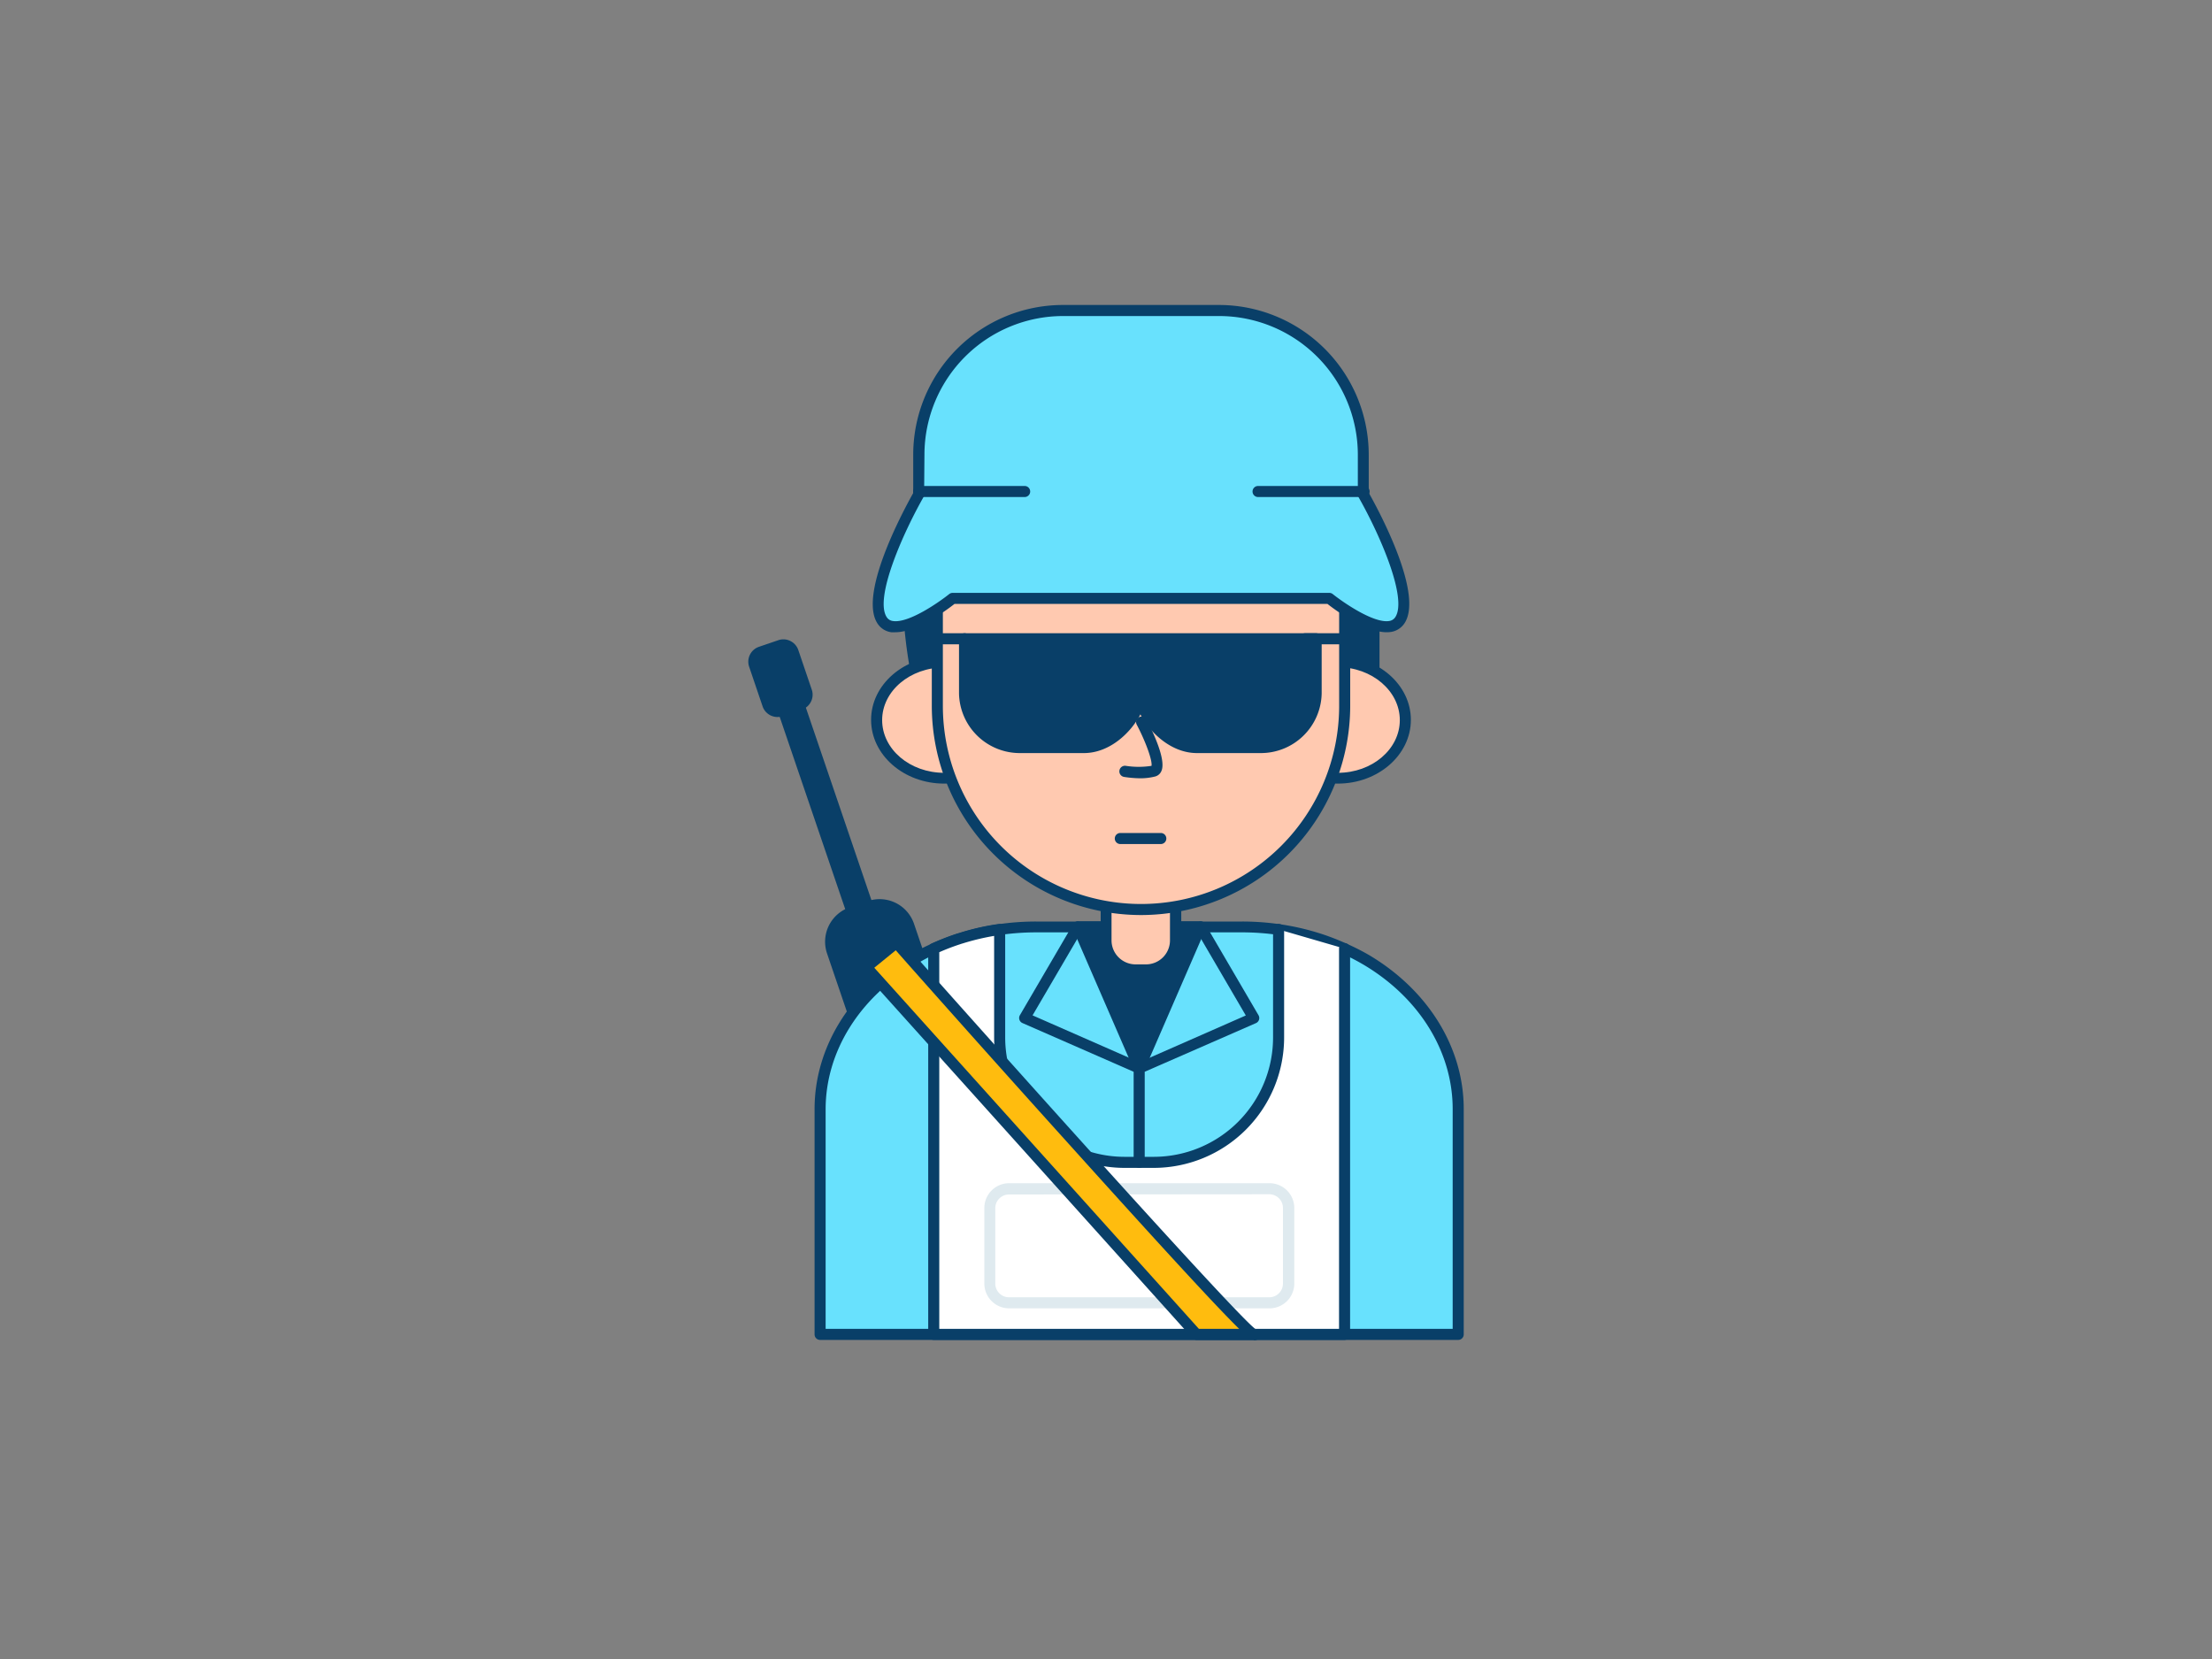 <svg xmlns="http://www.w3.org/2000/svg" viewBox="0 0 400 300"><rect x="0" y="0" width="400" height="300" fill="#808080" stroke="none"/><g id="_354_military_outline" data-name="#354_military_outline"><path d="M160.31,163.39h3.48a5.57,5.57,0,0,1,5.57,5.57V203.3a0,0,0,0,1,0,0H154.75a0,0,0,0,1,0,0V169A5.57,5.57,0,0,1,160.31,163.39Z" transform="translate(-50.43 61.99) rotate(-18.8)" fill="#093f68"/><path d="M161.57,205.59a1,1,0,0,1-.44-.1,1,1,0,0,1-.51-.58L149.55,172.4a6.58,6.58,0,0,1,4.1-8.33l3.3-1.13a6.58,6.58,0,0,1,8.33,4.1l11.07,32.52a1,1,0,0,1-.62,1.27l-13.84,4.71A1.13,1.13,0,0,1,161.57,205.59Zm-2.5-41a4.41,4.41,0,0,0-1.47.25L154.3,166a4.57,4.57,0,0,0-2.85,5.79l10.74,31.57,11.94-4.06-10.74-31.57a4.51,4.51,0,0,0-2.31-2.63A4.56,4.56,0,0,0,159.07,164.59Z" fill="#093f68"/><rect x="137.43" y="117.01" width="7.39" height="11.25" rx="1.85" transform="translate(-31.99 52.01) rotate(-18.8)" fill="#093f68"/><path d="M140.6,129.66a2.85,2.85,0,0,1-2.7-1.93l-2.43-7.16a2.84,2.84,0,0,1,1.78-3.61l3.49-1.19a2.8,2.8,0,0,1,2.18.14,2.84,2.84,0,0,1,1.44,1.64l2.43,7.15a2.8,2.8,0,0,1-.14,2.18,2.84,2.84,0,0,1-1.64,1.44l-.32-.95.32.95-3.49,1.19A3,3,0,0,1,140.6,129.66Zm1.06-12a.84.84,0,0,0-.27,0l-3.5,1.19a.86.86,0,0,0-.53,1.08l2.43,7.15a.85.85,0,0,0,1.08.53l3.5-1.19a.85.85,0,0,0,.53-1.08l-2.44-7.15A.85.85,0,0,0,141.66,117.62Z" fill="#093f68"/><rect x="147.47" y="124.65" width="3" height="41.24" transform="translate(-38.86 55.75) rotate(-18.8)" fill="#093f68"/><path d="M154.2,166.28a1,1,0,0,1-.45-.11,1,1,0,0,1-.5-.57l-13.29-39a1,1,0,0,1,.62-1.27l2.85-1a1,1,0,0,1,.76.05,1,1,0,0,1,.51.57L158,164a1,1,0,0,1-.63,1.26l-2.84,1A1,1,0,0,1,154.2,166.28Zm-12-39.42L154.82,164l1-.33-12.64-37.15Z" fill="#093f68"/><path d="M263.69,200.55V241.3H148.3V200.55c0-11.18,6.62-21.07,16.71-27a38.72,38.72,0,0,1,3.84-2,43.32,43.32,0,0,1,4.5-1.76l.41-.12a43.06,43.06,0,0,1,7-1.59,45.77,45.77,0,0,1,6.57-.47h37.3a45.67,45.67,0,0,1,6.57.47,43.18,43.18,0,0,1,7,1.59c.14,0,.28.08.41.12a42,42,0,0,1,4.5,1.76,40.2,40.2,0,0,1,3.86,2C257.09,179.49,263.69,189.37,263.69,200.55Z" fill="#68e1fd"/><path d="M263.69,242.3H148.3a1,1,0,0,1-1-1V200.55c0-11.11,6.43-21.53,17.2-27.88a41.7,41.7,0,0,1,3.93-2,44.55,44.55,0,0,1,4.61-1.8l.48-.14a43.4,43.4,0,0,1,7.12-1.61,46.56,46.56,0,0,1,6.7-.48h37.3a46.83,46.83,0,0,1,6.72.48,44.86,44.86,0,0,1,7.17,1.62l.45.14a44.56,44.56,0,0,1,4.58,1.79,43.31,43.31,0,0,1,3.95,2c10.75,6.36,17.18,16.77,17.18,27.88V241.3A1,1,0,0,1,263.69,242.3Zm-114.39-2H262.69V200.55c0-10.39-6.06-20.17-16.2-26.15a42.37,42.37,0,0,0-8.16-3.67,3.09,3.09,0,0,0-.34-.1,42.88,42.88,0,0,0-6.91-1.57,45.94,45.94,0,0,0-6.44-.46h-37.3a45.55,45.55,0,0,0-6.42.46,42.43,42.43,0,0,0-6.86,1.55,3.49,3.49,0,0,0-.38.12,41.4,41.4,0,0,0-4.42,1.72,36.83,36.83,0,0,0-3.74,2c-10.16,6-16.22,15.76-16.22,26.15Z" fill="#093f68"/><path d="M231.21,168.07v19.54a22.57,22.57,0,0,1-22.56,22.58h-5.3a22.59,22.59,0,0,1-22.58-22.58V168.07a43.06,43.06,0,0,0-7,1.59l-.41.12a43.32,43.32,0,0,0-4.5,1.76V241.3h74.29V171.54" fill="#fff"/><path d="M243.14,242.3H168.85a1,1,0,0,1-1-1V171.54a1,1,0,0,1,.58-.91,44.55,44.55,0,0,1,4.61-1.8l.48-.14a43.4,43.4,0,0,1,7.12-1.61,1,1,0,0,1,.79.24,1,1,0,0,1,.34.75v19.54a21.6,21.6,0,0,0,21.58,21.58h5.3a21.59,21.59,0,0,0,21.56-21.58V168.07a1,1,0,0,1,2,0v19.54a23.6,23.6,0,0,1-23.56,23.58h-5.3a23.61,23.61,0,0,1-23.58-23.58V169.24a43.06,43.06,0,0,0-5.71,1.37,3.49,3.49,0,0,0-.38.12,40.48,40.48,0,0,0-3.83,1.46V240.3h72.29V171.54a1,1,0,1,1,2,0V241.3A1,1,0,0,1,243.14,242.3Z" fill="#093f68"/><polygon points="206 193.15 194.91 167.6 217.1 167.6 206 193.15" fill="#093f68"/><path d="M206,194.15a1,1,0,0,1-.91-.6L194,168a1,1,0,0,1,.08-.95,1,1,0,0,1,.83-.45H217.1a1,1,0,0,1,.83.45,1,1,0,0,1,.08.95l-11.09,25.55A1,1,0,0,1,206,194.15Zm-9.56-25.55,9.56,22,9.57-22Z" fill="#093f68"/><path d="M203.53,65.78a26.54,26.54,0,0,1,4.36-.36c6.74,0,13.61-.18,19.76,3,12.6,6.6,20.79,20.66,20.79,35.69v29.6H166.31c-.47-1.75.26-3.79.33-5.53a25.36,25.36,0,0,0-.8-5.72,85.88,85.88,0,0,1-1.62-14.66,60.61,60.61,0,0,1,4.43-22.56c1.64-4.28,3.57-8.71,7.09-11.38s9.11-2.76,11.62,1A27.59,27.59,0,0,1,203.53,65.78Z" fill="#093f68"/><path d="M248.44,134.75H167.23c-1.09,0-1.84,0-1.91-.85a10.07,10.07,0,0,1,.1-4,15.51,15.51,0,0,0,.22-1.77,17.61,17.61,0,0,0-.53-4.22c-.09-.42-.17-.84-.25-1.27a86.4,86.4,0,0,1-1.64-14.84,61.19,61.19,0,0,1,4.49-22.92c1.7-4.42,3.67-9,7.43-11.83a10.49,10.49,0,0,1,7.9-2,7.7,7.7,0,0,1,4.37,2.26,28.38,28.38,0,0,1,16-8.56h0a27,27,0,0,1,4.52-.38h1.2c6.4,0,13,0,19,3.15,13,6.79,21.33,21.15,21.33,36.58v29.6A1,1,0,0,1,248.44,134.75Zm-81.28-2h80.28v-28.6c0-14.7-7.95-28.36-20.26-34.81-5.56-2.91-11.93-2.92-18.09-2.92h-1.2a25.48,25.48,0,0,0-4.19.35h0a26.43,26.43,0,0,0-15.58,8.79,1,1,0,0,1-.82.34,1,1,0,0,1-.77-.44,5.58,5.58,0,0,0-3.83-2.38,8.58,8.58,0,0,0-6.36,1.61c-3.34,2.54-5.17,6.8-6.76,11a59.39,59.39,0,0,0-4.36,22.19,84.3,84.3,0,0,0,1.6,14.49c.08.41.16.82.25,1.23a19.48,19.48,0,0,1,.57,4.71,17.24,17.24,0,0,1-.25,2A12.72,12.72,0,0,0,167.16,132.75Z" fill="#093f68"/><path d="M200,162.82h12.57a0,0,0,0,1,0,0v7.23a5.34,5.34,0,0,1-5.34,5.34h-1.9a5.34,5.34,0,0,1-5.34-5.34v-7.23a0,0,0,0,1,0,0Z" fill="#ffc9b0"/><path d="M207.28,176.39h-1.9a6.35,6.35,0,0,1-6.34-6.34v-7.23a1,1,0,0,1,1-1h12.57a1,1,0,0,1,1,1v7.23A6.34,6.34,0,0,1,207.28,176.39ZM201,163.82v6.23a4.35,4.35,0,0,0,4.34,4.34h1.9a4.34,4.34,0,0,0,4.33-4.34v-6.23Z" fill="#093f68"/><ellipse cx="170.74" cy="130.17" rx="12.21" ry="10.52" fill="#ffc9b0"/><path d="M170.74,141.7c-7.29,0-13.22-5.17-13.22-11.53s5.93-11.52,13.22-11.52S184,123.82,184,130.17,178,141.7,170.74,141.7Zm0-21c-6.19,0-11.22,4.27-11.22,9.52s5,9.53,11.22,9.53S182,135.43,182,130.17,176.92,120.65,170.74,120.65Z" fill="#093f68"/><ellipse cx="241.92" cy="130.17" rx="12.21" ry="10.52" fill="#ffc9b0"/><path d="M241.92,141.7c-7.28,0-13.21-5.17-13.21-11.53s5.93-11.52,13.21-11.52,13.21,5.17,13.21,11.52S249.21,141.7,241.92,141.7Zm0-21c-6.18,0-11.21,4.27-11.21,9.52s5,9.53,11.21,9.53,11.21-4.27,11.21-9.53S248.1,120.65,241.92,120.65Z" fill="#093f68"/><path d="M206.33,164.47h0a36.83,36.83,0,0,1-36.83-36.83V107.82s9.27-5.29,12-13.63c0,0,17.44,9.11,31.08,8a94.75,94.75,0,0,1,30.55,2.27v23.16A36.83,36.83,0,0,1,206.33,164.47Z" fill="#ffc9b0"/><path d="M206.33,165.47a37.87,37.87,0,0,1-37.83-37.83V107.82a1,1,0,0,1,.5-.87c.09,0,9-5.21,11.58-13.07a1,1,0,0,1,.57-.62,1,1,0,0,1,.84,0c.17.09,17.35,9,30.54,7.91,17.65-1.41,30.37,2.15,30.9,2.31a1,1,0,0,1,.73,1v23.16A37.87,37.87,0,0,1,206.33,165.47ZM170.5,108.38v19.26a35.83,35.83,0,1,0,71.66,0V105.25a97.3,97.3,0,0,0-29.47-2c-12,1-26.64-5.67-30.61-7.61C179.27,102.55,172.43,107.18,170.5,108.38Z" fill="#093f68"/><path d="M206.31,140.74a20.27,20.27,0,0,1-3.05-.25,1,1,0,0,1,.34-2,15.17,15.17,0,0,0,4.63,0c.18-.92-1-4.26-2.64-7.39a1,1,0,1,1,1.77-.92c1.1,2.11,3.56,7.23,2.66,9.24a1.69,1.69,0,0,1-1.15,1A10.91,10.91,0,0,1,206.31,140.74Z" fill="#093f68"/><path d="M206,194.15a1,1,0,0,1-.4-.08L184.89,185a1,1,0,0,1-.55-.61,1,1,0,0,1,.09-.81l9.62-16.46a1,1,0,0,1,1.73,1l-9.06,15.49,19.69,8.65a1,1,0,0,1-.41,1.91Z" fill="#093f68"/><path d="M206,211.19a1,1,0,0,1-1-1v-17a1,1,0,0,1,.6-.91l19.68-8.65-9.05-15.49a1,1,0,0,1,.36-1.36,1,1,0,0,1,1.37.35l9.62,16.46a1,1,0,0,1-.46,1.42L207,193.81v16.38A1,1,0,0,1,206,211.19Z" fill="#093f68"/><path d="M229.54,236.59H182.46A4.49,4.49,0,0,1,178,232.1V218.44a4.49,4.49,0,0,1,4.48-4.48h47.08a4.49,4.49,0,0,1,4.49,4.48V232.1A4.49,4.49,0,0,1,229.54,236.59ZM182.46,216a2.48,2.48,0,0,0-2.48,2.48V232.1a2.48,2.48,0,0,0,2.48,2.49h47.08A2.48,2.48,0,0,0,232,232.1V218.44a2.48,2.48,0,0,0-2.49-2.48Z" fill="#dfeaef"/><path d="M253.13,112.18c-2.73,4.07-12.74-4-12.74-4H172.25s-10,8-12.72,4c-3.53-5.27,6.89-23.3,6.89-23.3h-.3V82.21a26.06,26.06,0,0,1,26.06-26.06h28.29a26.07,26.07,0,0,1,26.07,26.07v6.66h-.3S256.66,106.91,253.13,112.18Z" fill="#68e1fd"/><path d="M161.92,114.33a6,6,0,0,1-.74,0,3.54,3.54,0,0,1-2.48-1.55c-3.47-5.17,4.32-19.84,6.44-23.63a1.5,1.5,0,0,1,0-.22V82.21a27.08,27.08,0,0,1,27-27.06h28.3a27.1,27.1,0,0,1,27.07,27.07v6.66a.78.78,0,0,1,0,.22c2.13,3.79,9.92,18.46,6.45,23.63h0a3.57,3.57,0,0,1-2.48,1.55c-3.88.58-9.93-3.89-11.43-5.07H172.6C171.19,110.32,165.77,114.33,161.92,114.33Zm5.2-26.17a1.28,1.28,0,0,1,.17.22,1,1,0,0,1,0,1c-3.91,6.76-9.25,18.78-6.93,22.24a1.55,1.55,0,0,0,1.12.68c2.83.43,8.28-3.37,10.15-4.86a1,1,0,0,1,.62-.23h68.14a1,1,0,0,1,.63.23c1.87,1.49,7.34,5.28,10.15,4.86a1.57,1.57,0,0,0,1.13-.68h0c2.32-3.46-3-15.48-6.93-22.24a1,1,0,0,1,0-1,.92.92,0,0,1,.17-.22V82.22a25.1,25.1,0,0,0-25.07-25.07h-28.3a25.09,25.09,0,0,0-25,25.06Zm86,24h0Z" fill="#093f68"/><path d="M226.71,241.3c-1.75,0-64.65-70.85-64.65-70.85l-5.4,4.45,59.7,66.4Z" fill="#ffbc0e"/><path d="M226.71,242.3H216.36a1,1,0,0,1-.74-.34l-59.7-66.39a1,1,0,0,1-.25-.75,1,1,0,0,1,.36-.69l5.39-4.45a1,1,0,0,1,1.38.11c24.3,27.36,61.29,68.54,64.25,70.56a1,1,0,0,1-.34,2Zm0-2Zm0,0h0Zm-9.91,0h7.28c-3.32-3.23-11.22-11.68-31.1-33.76-14-15.51-27.92-31.2-31-34.7L158.1,175Z" fill="#093f68"/><path d="M209.91,152.63h-7.32a1,1,0,0,1,0-2h7.32a1,1,0,0,1,0,2Z" fill="#093f68"/><path d="M206.22,115.51h-31.8v9.88a10,10,0,0,0,10.15,9.79H196c5.65,0,10.22-6.37,10.22-9.38,0,3,4.58,9.38,10.23,9.38h11.43A10,10,0,0,0,238,125.39v-9.88Z" fill="#093f68"/><path d="M227.88,136.18H216.45c-4.65,0-8.49-3.68-10.23-7-1.73,3.33-5.57,7-10.22,7H184.57a11,11,0,0,1-11.15-10.79v-9.88a1,1,0,0,1,1-1H238a1,1,0,0,1,1,1v9.88A11,11,0,0,1,227.88,136.18ZM206.22,124.8a1,1,0,0,1,1,1c0,2.36,4.09,8.38,9.23,8.38h11.43a9,9,0,0,0,9.15-8.79v-8.88H175.42v8.88a9,9,0,0,0,9.15,8.79H196c5.13,0,9.22-6,9.22-8.38A1,1,0,0,1,206.22,124.8Z" fill="#093f68"/><path d="M174.42,116.51h-7a1,1,0,0,1,0-2h7a1,1,0,0,1,0,2Z" fill="#093f68"/><path d="M243,116.51h-7a1,1,0,0,1,0-2h7a1,1,0,0,1,0,2Z" fill="#093f68"/><path d="M185.29,89.88H166.12a1,1,0,0,1,0-2h19.17a1,1,0,0,1,0,2Z" fill="#093f68"/><path d="M246.67,89.88H227.5a1,1,0,0,1,0-2h19.17a1,1,0,0,1,0,2Z" fill="#093f68"/></g></svg>